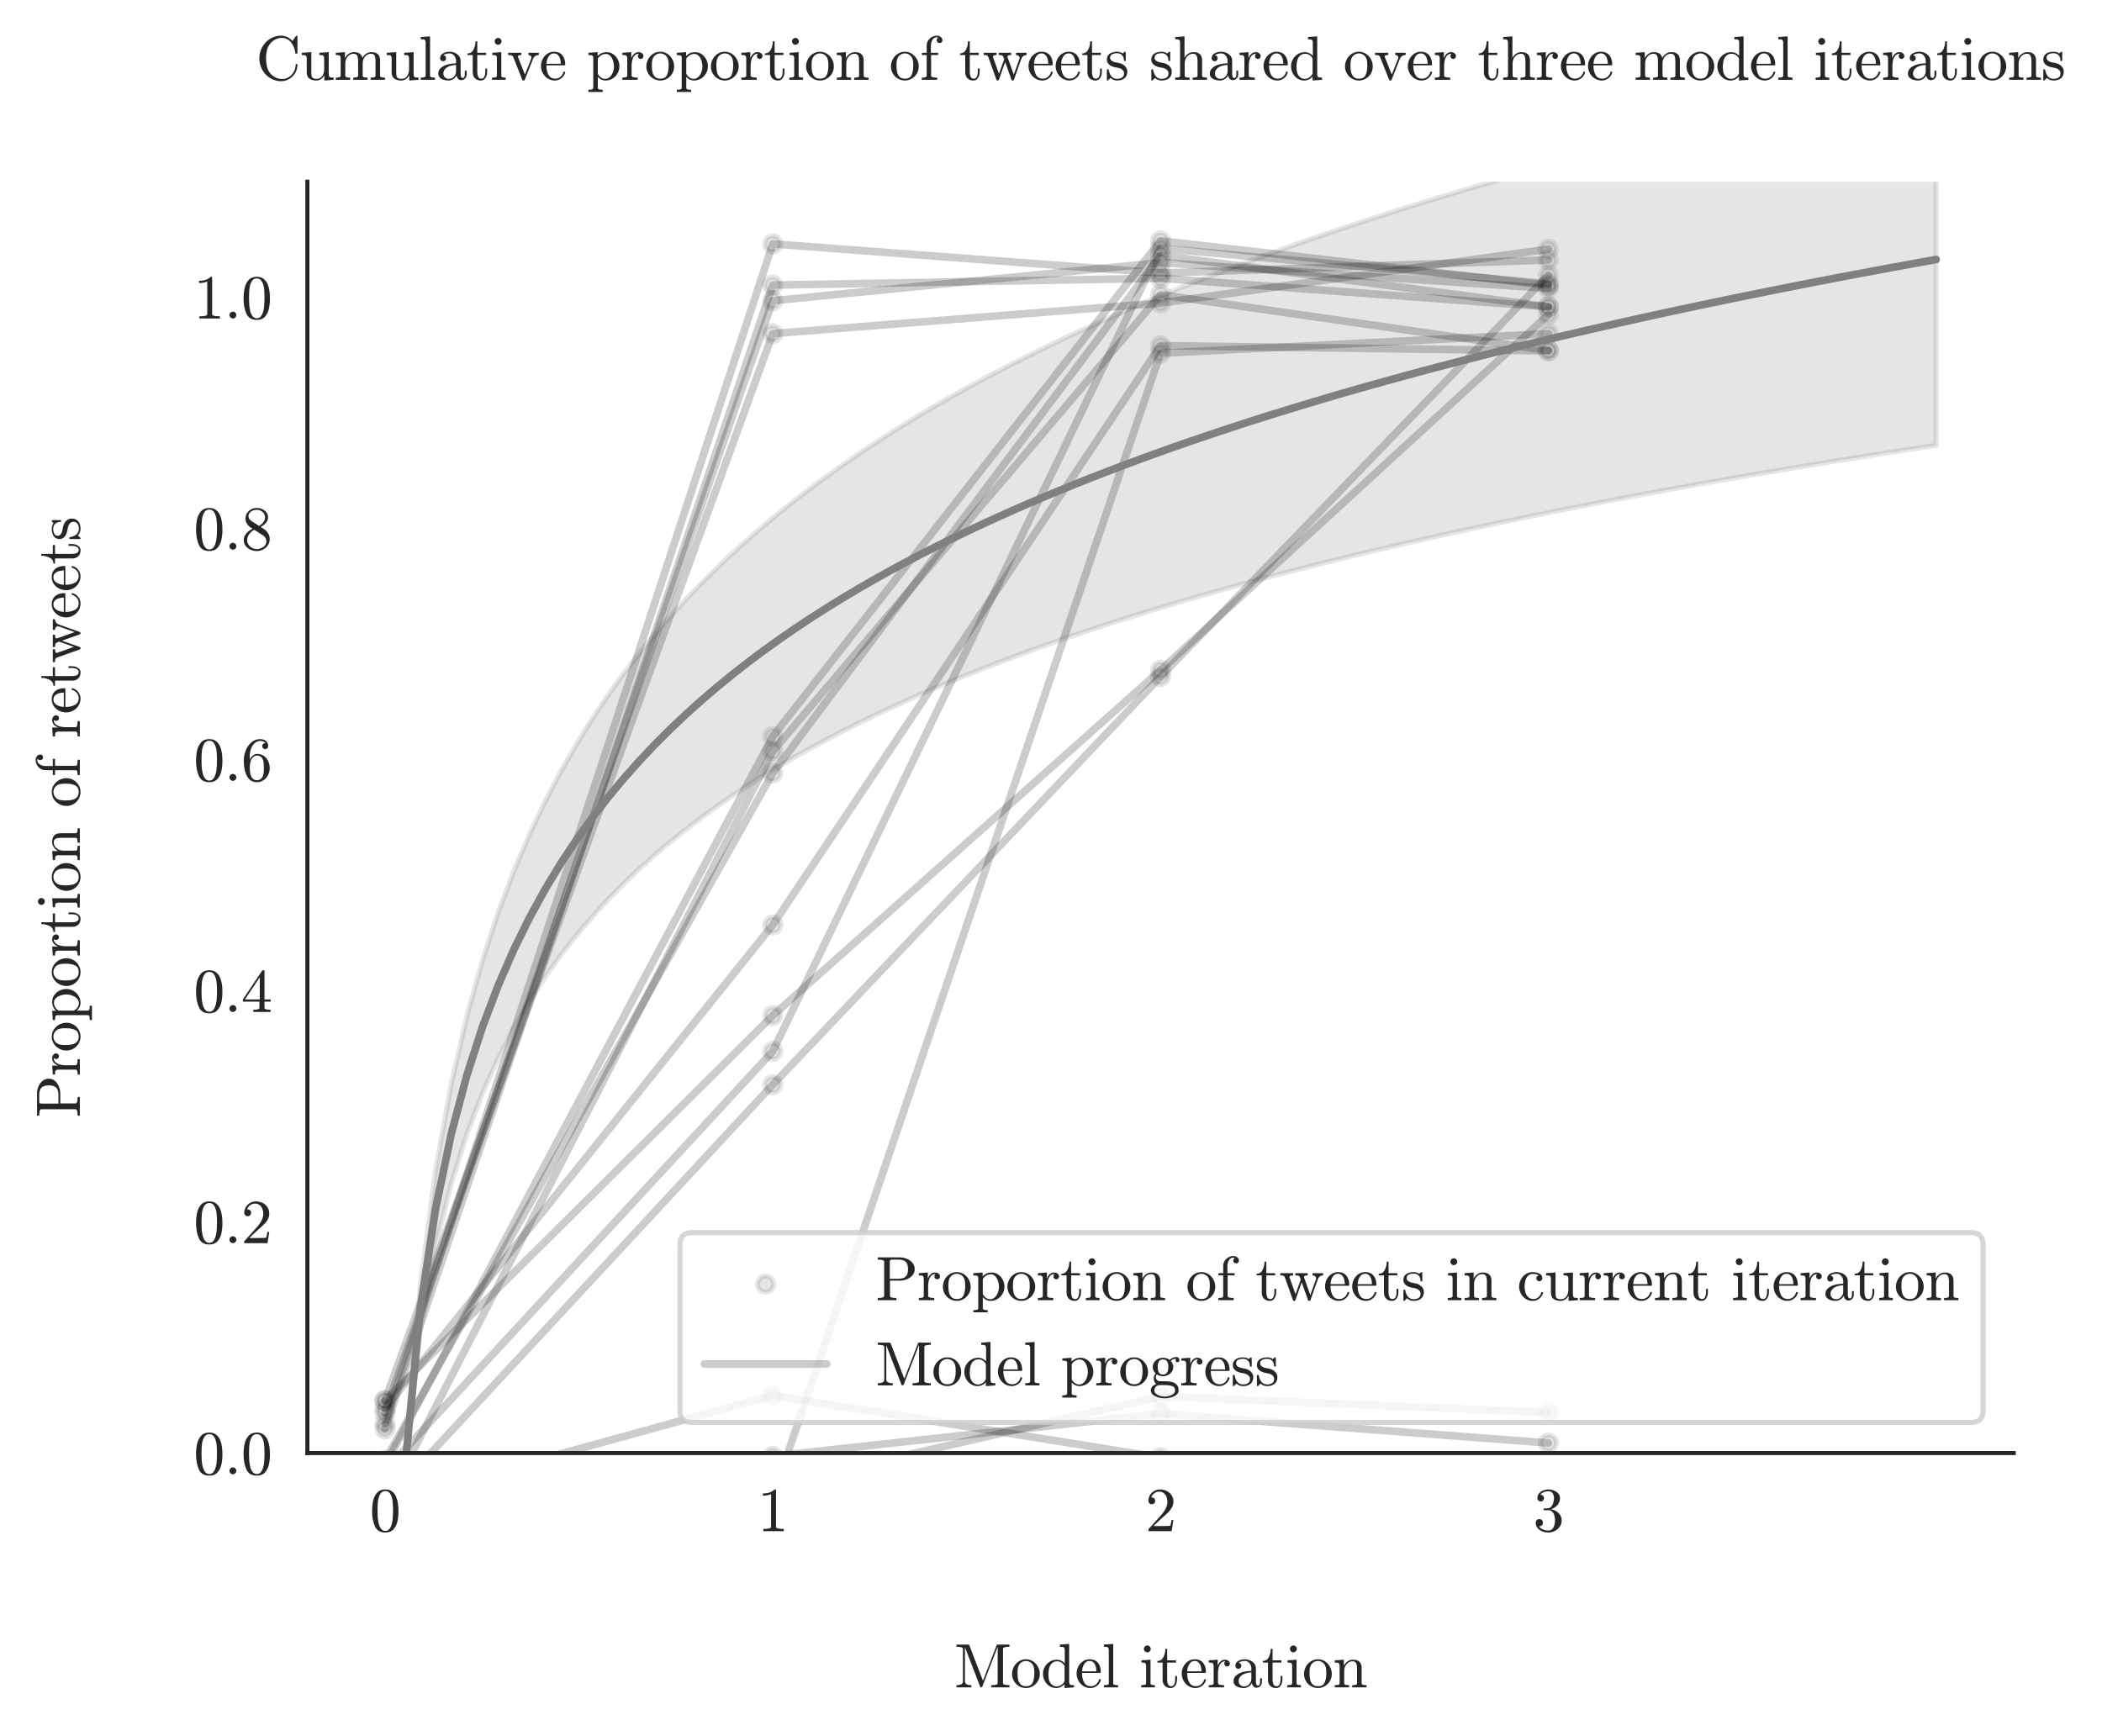 <?xml version="1.0" encoding="utf-8" standalone="no"?>
<!DOCTYPE svg PUBLIC "-//W3C//DTD SVG 1.1//EN"
  "http://www.w3.org/Graphics/SVG/1.1/DTD/svg11.dtd">
<svg xmlns:xlink="http://www.w3.org/1999/xlink" width="412.431pt" height="340.649pt" viewBox="0 0 412.431 340.649" xmlns="http://www.w3.org/2000/svg" version="1.1">
 <defs>
  <style type="text/css">*{stroke-linejoin: round; stroke-linecap: butt}</style>
 </defs>
 <g id="figure_1">
  <g id="patch_1">
   <path d="M 0 340.649 
L 412.431 340.649 
L 412.431 0 
L 0 0 
z
" style="fill: #ffffff"/>
  </g>
  <g id="axes_1">
   <g id="patch_2">
    <path d="M 60.311 285.142 
L 395.111 285.142 
L 395.111 35.662 
L 60.311 35.662 
z
" style="fill: #ffffff"/>
   </g>
   <g id="matplotlib.axis_1">
    <g id="xtick_1">
     <g id="text_1">
      <!-- 0 -->
      <g style="fill: #262626" transform="translate(72.529 300.469) scale(0.12 -0.12)">
       <defs>
        <path id="Cmr10-30" d="M 1600 -141 
Q 816 -141 533 504 
Q 250 1150 250 2041 
Q 250 2597 351 3087 
Q 453 3578 754 3920 
Q 1056 4263 1600 4263 
Q 2022 4263 2290 4056 
Q 2559 3850 2700 3523 
Q 2841 3197 2892 2823 
Q 2944 2450 2944 2041 
Q 2944 1491 2842 1011 
Q 2741 531 2444 195 
Q 2147 -141 1600 -141 
z
M 1600 25 
Q 1956 25 2131 390 
Q 2306 756 2347 1200 
Q 2388 1644 2388 2144 
Q 2388 2625 2347 3031 
Q 2306 3438 2132 3767 
Q 1959 4097 1600 4097 
Q 1238 4097 1063 3765 
Q 888 3434 847 3029 
Q 806 2625 806 2144 
Q 806 1788 823 1472 
Q 841 1156 916 820 
Q 991 484 1158 254 
Q 1325 25 1600 25 
z
" transform="scale(0.016)"/>
       </defs>
       <use xlink:href="#Cmr10-30"/>
      </g>
     </g>
    </g>
    <g id="xtick_2">
     <g id="text_2">
      <!-- 1 -->
      <g style="fill: #262626" transform="translate(148.62 300.469) scale(0.12 -0.12)">
       <defs>
        <path id="Cmr10-31" d="M 594 0 
L 594 225 
Q 1394 225 1394 428 
L 1394 3788 
Q 1063 3628 556 3628 
L 556 3853 
Q 1341 3853 1741 4263 
L 1831 4263 
Q 1853 4263 1873 4245 
Q 1894 4228 1894 4206 
L 1894 428 
Q 1894 225 2694 225 
L 2694 0 
L 594 0 
z
" transform="scale(0.016)"/>
       </defs>
       <use xlink:href="#Cmr10-31"/>
      </g>
     </g>
    </g>
    <g id="xtick_3">
     <g id="text_3">
      <!-- 2 -->
      <g style="fill: #262626" transform="translate(224.711 300.469) scale(0.12 -0.12)">
       <defs>
        <path id="Cmr10-32" d="M 319 0 
L 319 172 
Q 319 188 331 206 
L 1325 1306 
Q 1550 1550 1690 1715 
Q 1831 1881 1968 2097 
Q 2106 2313 2186 2536 
Q 2266 2759 2266 3009 
Q 2266 3272 2169 3511 
Q 2072 3750 1880 3894 
Q 1688 4038 1416 4038 
Q 1138 4038 916 3870 
Q 694 3703 603 3438 
Q 628 3444 672 3444 
Q 816 3444 917 3347 
Q 1019 3250 1019 3097 
Q 1019 2950 917 2848 
Q 816 2747 672 2747 
Q 522 2747 420 2851 
Q 319 2956 319 3097 
Q 319 3338 409 3548 
Q 500 3759 670 3923 
Q 841 4088 1055 4175 
Q 1269 4263 1509 4263 
Q 1875 4263 2190 4108 
Q 2506 3953 2690 3670 
Q 2875 3388 2875 3009 
Q 2875 2731 2753 2481 
Q 2631 2231 2440 2026 
Q 2250 1822 1953 1562 
Q 1656 1303 1563 1216 
L 838 519 
L 1453 519 
Q 1906 519 2211 526 
Q 2516 534 2534 550 
Q 2609 631 2688 1141 
L 2875 1141 
L 2694 0 
L 319 0 
z
" transform="scale(0.016)"/>
       </defs>
       <use xlink:href="#Cmr10-32"/>
      </g>
     </g>
    </g>
    <g id="xtick_4">
     <g id="text_4">
      <!-- 3 -->
      <g style="fill: #262626" transform="translate(300.802 300.469) scale(0.12 -0.12)">
       <defs>
        <path id="Cmr10-33" d="M 609 494 
Q 759 275 1012 169 
Q 1266 63 1556 63 
Q 1928 63 2084 380 
Q 2241 697 2241 1100 
Q 2241 1281 2208 1462 
Q 2175 1644 2097 1800 
Q 2019 1956 1883 2050 
Q 1747 2144 1550 2144 
L 1125 2144 
Q 1069 2144 1069 2203 
L 1069 2259 
Q 1069 2309 1125 2309 
L 1478 2338 
Q 1703 2338 1851 2506 
Q 2000 2675 2069 2917 
Q 2138 3159 2138 3378 
Q 2138 3684 1994 3881 
Q 1850 4078 1556 4078 
Q 1313 4078 1091 3986 
Q 869 3894 738 3706 
Q 750 3709 759 3711 
Q 769 3713 781 3713 
Q 925 3713 1022 3613 
Q 1119 3513 1119 3372 
Q 1119 3234 1022 3134 
Q 925 3034 781 3034 
Q 641 3034 541 3134 
Q 441 3234 441 3372 
Q 441 3647 606 3850 
Q 772 4053 1033 4158 
Q 1294 4263 1556 4263 
Q 1750 4263 1965 4205 
Q 2181 4147 2356 4039 
Q 2531 3931 2642 3762 
Q 2753 3594 2753 3378 
Q 2753 3109 2633 2881 
Q 2513 2653 2303 2487 
Q 2094 2322 1844 2241 
Q 2122 2188 2372 2031 
Q 2622 1875 2773 1631 
Q 2925 1388 2925 1106 
Q 2925 753 2731 467 
Q 2538 181 2222 20 
Q 1906 -141 1556 -141 
Q 1256 -141 954 -26 
Q 653 88 461 316 
Q 269 544 269 863 
Q 269 1022 375 1128 
Q 481 1234 641 1234 
Q 744 1234 830 1186 
Q 916 1138 964 1050 
Q 1013 963 1013 863 
Q 1013 706 903 600 
Q 794 494 641 494 
L 609 494 
z
" transform="scale(0.016)"/>
       </defs>
       <use xlink:href="#Cmr10-33"/>
      </g>
     </g>
    </g>
    <g id="text_5">
     <!-- Model iteration -->
     <g style="fill: #262626" transform="translate(187.24 331.123) scale(0.12 -0.12)">
      <defs>
       <path id="Cmr10-4d" d="M 225 0 
L 225 225 
Q 884 225 884 603 
L 884 3944 
Q 884 4147 225 4147 
L 225 4372 
L 1434 4372 
Q 1513 4372 1538 4300 
L 2931 678 
L 4325 4300 
Q 4350 4372 4428 4372 
L 5638 4372 
L 5638 4147 
Q 4978 4147 4978 3944 
L 4978 428 
Q 4978 225 5638 225 
L 5638 0 
L 3775 0 
L 3775 225 
Q 4434 225 4434 428 
L 4434 4153 
L 2859 72 
Q 2831 0 2753 0 
Q 2672 0 2644 72 
L 1088 4103 
L 1088 603 
Q 1088 225 1747 225 
L 1747 0 
L 225 0 
z
" transform="scale(0.016)"/>
       <path id="Cmr10-6f" d="M 1600 -72 
Q 1216 -72 887 123 
Q 559 319 368 647 
Q 178 975 178 1363 
Q 178 1656 283 1928 
Q 388 2200 583 2414 
Q 778 2628 1037 2748 
Q 1297 2869 1600 2869 
Q 1994 2869 2317 2661 
Q 2641 2453 2828 2104 
Q 3016 1756 3016 1363 
Q 3016 978 2825 648 
Q 2634 319 2307 123 
Q 1981 -72 1600 -72 
z
M 1600 116 
Q 2113 116 2284 487 
Q 2456 859 2456 1434 
Q 2456 1756 2422 1967 
Q 2388 2178 2272 2350 
Q 2200 2456 2089 2536 
Q 1978 2616 1854 2658 
Q 1731 2700 1600 2700 
Q 1400 2700 1220 2609 
Q 1041 2519 922 2350 
Q 803 2169 770 1951 
Q 738 1734 738 1434 
Q 738 1075 800 789 
Q 863 503 1052 309 
Q 1241 116 1600 116 
z
" transform="scale(0.016)"/>
       <path id="Cmr10-64" d="M 1563 -72 
Q 1184 -72 871 133 
Q 559 338 386 672 
Q 213 1006 213 1381 
Q 213 1769 402 2101 
Q 591 2434 916 2631 
Q 1241 2828 1631 2828 
Q 1866 2828 2075 2729 
Q 2284 2631 2438 2456 
L 2438 3788 
Q 2438 3959 2386 4036 
Q 2334 4113 2239 4130 
Q 2144 4147 1941 4147 
L 1941 4372 
L 2888 4441 
L 2888 581 
Q 2888 413 2939 336 
Q 2991 259 3086 242 
Q 3181 225 3384 225 
L 3384 0 
L 2419 -72 
L 2419 331 
Q 2253 141 2025 34 
Q 1797 -72 1563 -72 
z
M 909 556 
Q 1019 347 1201 222 
Q 1384 97 1600 97 
Q 1866 97 2087 250 
Q 2309 403 2419 647 
L 2419 2181 
Q 2344 2322 2230 2433 
Q 2116 2544 1973 2603 
Q 1831 2663 1672 2663 
Q 1338 2663 1134 2473 
Q 931 2284 850 1990 
Q 769 1697 769 1375 
Q 769 1119 795 928 
Q 822 738 909 556 
z
" transform="scale(0.016)"/>
       <path id="Cmr10-65" d="M 1594 -72 
Q 1203 -72 876 133 
Q 550 338 364 680 
Q 178 1022 178 1403 
Q 178 1778 348 2115 
Q 519 2453 823 2661 
Q 1128 2869 1503 2869 
Q 1797 2869 2014 2770 
Q 2231 2672 2372 2497 
Q 2513 2322 2584 2084 
Q 2656 1847 2656 1563 
Q 2656 1478 2591 1478 
L 738 1478 
L 738 1409 
Q 738 878 952 497 
Q 1166 116 1650 116 
Q 1847 116 2014 203 
Q 2181 291 2304 447 
Q 2428 603 2472 781 
Q 2478 803 2495 820 
Q 2513 838 2534 838 
L 2591 838 
Q 2656 838 2656 756 
Q 2566 394 2266 161 
Q 1966 -72 1594 -72 
z
M 744 1638 
L 2203 1638 
Q 2203 1878 2136 2125 
Q 2069 2372 1912 2536 
Q 1756 2700 1503 2700 
Q 1141 2700 942 2361 
Q 744 2022 744 1638 
z
" transform="scale(0.016)"/>
       <path id="Cmr10-6c" d="M 197 0 
L 197 225 
Q 416 225 556 259 
Q 697 294 697 428 
L 697 3788 
Q 697 3959 645 4036 
Q 594 4113 497 4130 
Q 400 4147 197 4147 
L 197 4372 
L 1147 4441 
L 1147 428 
Q 1147 294 1287 259 
Q 1428 225 1644 225 
L 1644 0 
L 197 0 
z
" transform="scale(0.016)"/>
       <path id="Cmr10-20" transform="scale(0.016)"/>
       <path id="Cmr10-69" d="M 197 0 
L 197 225 
Q 416 225 556 259 
Q 697 294 697 428 
L 697 2175 
Q 697 2422 601 2478 
Q 506 2534 225 2534 
L 225 2759 
L 1147 2828 
L 1147 428 
Q 1147 294 1269 259 
Q 1391 225 1594 225 
L 1594 0 
L 197 0 
z
M 469 3928 
Q 469 4069 575 4175 
Q 681 4281 819 4281 
Q 909 4281 993 4234 
Q 1078 4188 1125 4103 
Q 1172 4019 1172 3928 
Q 1172 3791 1065 3684 
Q 959 3578 819 3578 
Q 681 3578 575 3684 
Q 469 3791 469 3928 
z
" transform="scale(0.016)"/>
       <path id="Cmr10-74" d="M 653 769 
L 653 2534 
L 122 2534 
L 122 2700 
Q 541 2700 737 3090 
Q 934 3481 934 3938 
L 1119 3938 
L 1119 2759 
L 2022 2759 
L 2022 2534 
L 1119 2534 
L 1119 781 
Q 1119 516 1208 316 
Q 1297 116 1528 116 
Q 1747 116 1844 327 
Q 1941 538 1941 781 
L 1941 1159 
L 2125 1159 
L 2125 769 
Q 2125 569 2051 373 
Q 1978 178 1834 53 
Q 1691 -72 1484 -72 
Q 1100 -72 876 158 
Q 653 388 653 769 
z
" transform="scale(0.016)"/>
       <path id="Cmr10-72" d="M 166 0 
L 166 225 
Q 384 225 525 259 
Q 666 294 666 428 
L 666 2175 
Q 666 2347 614 2423 
Q 563 2500 466 2517 
Q 369 2534 166 2534 
L 166 2759 
L 1081 2828 
L 1081 2203 
Q 1184 2481 1375 2654 
Q 1566 2828 1838 2828 
Q 2028 2828 2178 2715 
Q 2328 2603 2328 2419 
Q 2328 2303 2245 2217 
Q 2163 2131 2041 2131 
Q 1922 2131 1837 2215 
Q 1753 2300 1753 2419 
Q 1753 2591 1875 2663 
L 1838 2663 
Q 1578 2663 1414 2475 
Q 1250 2288 1181 2009 
Q 1113 1731 1113 1478 
L 1113 428 
Q 1113 225 1734 225 
L 1734 0 
L 166 0 
z
" transform="scale(0.016)"/>
       <path id="Cmr10-61" d="M 256 628 
Q 256 1009 556 1248 
Q 856 1488 1276 1586 
Q 1697 1684 2075 1684 
L 2075 1947 
Q 2075 2131 1994 2304 
Q 1913 2478 1759 2589 
Q 1606 2700 1422 2700 
Q 997 2700 775 2509 
Q 897 2509 976 2417 
Q 1056 2325 1056 2203 
Q 1056 2075 965 1984 
Q 875 1894 750 1894 
Q 622 1894 531 1984 
Q 441 2075 441 2203 
Q 441 2541 747 2705 
Q 1053 2869 1422 2869 
Q 1681 2869 1943 2758 
Q 2206 2647 2373 2440 
Q 2541 2234 2541 1959 
L 2541 519 
Q 2541 394 2594 289 
Q 2647 184 2759 184 
Q 2866 184 2917 290 
Q 2969 397 2969 519 
L 2969 928 
L 3156 928 
L 3156 519 
Q 3156 375 3081 245 
Q 3006 116 2879 39 
Q 2753 -38 2606 -38 
Q 2419 -38 2283 107 
Q 2147 253 2131 453 
Q 2013 213 1781 70 
Q 1550 -72 1288 -72 
Q 1044 -72 808 0 
Q 572 72 414 226 
Q 256 381 256 628 
z
M 775 628 
Q 775 403 940 250 
Q 1106 97 1331 97 
Q 1538 97 1706 200 
Q 1875 303 1975 481 
Q 2075 659 2075 856 
L 2075 1522 
Q 1784 1522 1479 1426 
Q 1175 1331 975 1128 
Q 775 925 775 628 
z
" transform="scale(0.016)"/>
       <path id="Cmr10-6e" d="M 191 0 
L 191 225 
Q 409 225 550 259 
Q 691 294 691 428 
L 691 2175 
Q 691 2347 639 2423 
Q 588 2500 491 2517 
Q 394 2534 191 2534 
L 191 2759 
L 1119 2828 
L 1119 2203 
Q 1247 2478 1498 2653 
Q 1750 2828 2047 2828 
Q 2491 2828 2714 2615 
Q 2938 2403 2938 1966 
L 2938 428 
Q 2938 294 3078 259 
Q 3219 225 3438 225 
L 3438 0 
L 1972 0 
L 1972 225 
Q 2191 225 2331 259 
Q 2472 294 2472 428 
L 2472 1947 
Q 2472 2259 2381 2461 
Q 2291 2663 2009 2663 
Q 1638 2663 1398 2366 
Q 1159 2069 1159 1691 
L 1159 428 
Q 1159 294 1300 259 
Q 1441 225 1656 225 
L 1656 0 
L 191 0 
z
" transform="scale(0.016)"/>
      </defs>
      <use xlink:href="#Cmr10-4d"/>
      <use xlink:href="#Cmr10-6f" x="91.602"/>
      <use xlink:href="#Cmr10-64" x="141.602"/>
      <use xlink:href="#Cmr10-65" x="197.119"/>
      <use xlink:href="#Cmr10-6c" x="241.504"/>
      <use xlink:href="#Cmr10-20" x="269.189"/>
      <use xlink:href="#Cmr10-69" x="302.49"/>
      <use xlink:href="#Cmr10-74" x="330.176"/>
      <use xlink:href="#Cmr10-65" x="368.994"/>
      <use xlink:href="#Cmr10-72" x="413.379"/>
      <use xlink:href="#Cmr10-61" x="452.49"/>
      <use xlink:href="#Cmr10-74" x="502.49"/>
      <use xlink:href="#Cmr10-69" x="541.309"/>
      <use xlink:href="#Cmr10-6f" x="568.994"/>
      <use xlink:href="#Cmr10-6e" x="618.994"/>
     </g>
    </g>
   </g>
   <g id="matplotlib.axis_2">
    <g id="ytick_1">
     <g id="text_6">
      <!-- 0.0 -->
      <g style="fill: #262626" transform="translate(37.989 289.305) scale(0.12 -0.12)">
       <defs>
        <path id="Cmr10-2e" d="M 538 353 
Q 538 497 644 600 
Q 750 703 891 703 
Q 978 703 1062 656 
Q 1147 609 1194 525 
Q 1241 441 1241 353 
Q 1241 213 1137 106 
Q 1034 0 891 0 
Q 750 0 644 106 
Q 538 213 538 353 
z
" transform="scale(0.016)"/>
       </defs>
       <use xlink:href="#Cmr10-30"/>
       <use xlink:href="#Cmr10-2e" x="50"/>
       <use xlink:href="#Cmr10-30" x="77.686"/>
      </g>
     </g>
    </g>
    <g id="ytick_2">
     <g id="text_7">
      <!-- 0.2 -->
      <g style="fill: #262626" transform="translate(37.989 243.945) scale(0.12 -0.12)">
       <use xlink:href="#Cmr10-30"/>
       <use xlink:href="#Cmr10-2e" x="50"/>
       <use xlink:href="#Cmr10-32" x="77.686"/>
      </g>
     </g>
    </g>
    <g id="ytick_3">
     <g id="text_8">
      <!-- 0.4 -->
      <g style="fill: #262626" transform="translate(37.989 198.585) scale(0.12 -0.12)">
       <defs>
        <path id="Cmr10-34" d="M 178 1056 
L 178 1281 
L 2156 4231 
Q 2178 4263 2222 4263 
L 2316 4263 
Q 2388 4263 2388 4191 
L 2388 1281 
L 3016 1281 
L 3016 1056 
L 2388 1056 
L 2388 428 
Q 2388 297 2575 261 
Q 2763 225 3009 225 
L 3009 0 
L 1247 0 
L 1247 225 
Q 1494 225 1681 261 
Q 1869 297 1869 428 
L 1869 1056 
L 178 1056 
z
M 391 1281 
L 1906 1281 
L 1906 3547 
L 391 1281 
z
" transform="scale(0.016)"/>
       </defs>
       <use xlink:href="#Cmr10-30"/>
       <use xlink:href="#Cmr10-2e" x="50"/>
       <use xlink:href="#Cmr10-34" x="77.686"/>
      </g>
     </g>
    </g>
    <g id="ytick_4">
     <g id="text_9">
      <!-- 0.6 -->
      <g style="fill: #262626" transform="translate(37.989 153.225) scale(0.12 -0.12)">
       <defs>
        <path id="Cmr10-36" d="M 1600 -141 
Q 1203 -141 937 70 
Q 672 281 526 617 
Q 381 953 325 1322 
Q 269 1691 269 2069 
Q 269 2575 466 3084 
Q 663 3594 1045 3928 
Q 1428 4263 1953 4263 
Q 2172 4263 2361 4180 
Q 2550 4097 2658 3936 
Q 2766 3775 2766 3547 
Q 2766 3416 2677 3327 
Q 2588 3238 2456 3238 
Q 2331 3238 2240 3328 
Q 2150 3419 2150 3547 
Q 2150 3672 2240 3762 
Q 2331 3853 2456 3853 
L 2491 3853 
Q 2409 3969 2261 4023 
Q 2113 4078 1953 4078 
Q 1759 4078 1595 3993 
Q 1431 3909 1300 3765 
Q 1169 3622 1081 3448 
Q 994 3275 945 3053 
Q 897 2831 884 2637 
Q 872 2444 872 2150 
Q 984 2413 1190 2580 
Q 1397 2747 1656 2747 
Q 1941 2747 2175 2631 
Q 2409 2516 2578 2311 
Q 2747 2106 2836 1843 
Q 2925 1581 2925 1313 
Q 2925 938 2758 598 
Q 2591 259 2287 59 
Q 1984 -141 1600 -141 
z
M 1600 63 
Q 1847 63 1997 175 
Q 2147 288 2217 473 
Q 2288 659 2305 848 
Q 2322 1038 2322 1313 
Q 2322 1675 2287 1931 
Q 2253 2188 2100 2383 
Q 1947 2578 1631 2578 
Q 1372 2578 1205 2403 
Q 1038 2228 961 1961 
Q 884 1694 884 1447 
Q 884 1363 891 1319 
Q 891 1309 889 1303 
Q 888 1297 884 1288 
Q 884 1013 940 731 
Q 997 450 1156 256 
Q 1316 63 1600 63 
z
" transform="scale(0.016)"/>
       </defs>
       <use xlink:href="#Cmr10-30"/>
       <use xlink:href="#Cmr10-2e" x="50"/>
       <use xlink:href="#Cmr10-36" x="77.686"/>
      </g>
     </g>
    </g>
    <g id="ytick_5">
     <g id="text_10">
      <!-- 0.8 -->
      <g style="fill: #262626" transform="translate(37.989 107.865) scale(0.12 -0.12)">
       <defs>
        <path id="Cmr10-38" d="M 269 972 
Q 269 1356 522 1651 
Q 775 1947 1172 2144 
L 934 2297 
Q 716 2441 578 2680 
Q 441 2919 441 3181 
Q 441 3488 602 3734 
Q 763 3981 1030 4122 
Q 1297 4263 1600 4263 
Q 1884 4263 2148 4147 
Q 2413 4031 2583 3815 
Q 2753 3600 2753 3303 
Q 2753 3088 2651 2903 
Q 2550 2719 2373 2572 
Q 2197 2425 1997 2322 
L 2363 2088 
Q 2616 1922 2770 1653 
Q 2925 1384 2925 1088 
Q 2925 741 2739 456 
Q 2553 172 2247 15 
Q 1941 -141 1600 -141 
Q 1269 -141 961 -6 
Q 653 128 461 383 
Q 269 638 269 972 
z
M 616 972 
Q 616 719 755 509 
Q 894 300 1122 181 
Q 1350 63 1600 63 
Q 1972 63 2275 280 
Q 2578 497 2578 856 
Q 2578 978 2529 1098 
Q 2481 1219 2395 1317 
Q 2309 1416 2203 1478 
L 1344 2034 
Q 1144 1928 976 1765 
Q 809 1603 712 1400 
Q 616 1197 616 972 
z
M 1056 2925 
L 1831 2425 
Q 2100 2581 2272 2803 
Q 2444 3025 2444 3303 
Q 2444 3519 2323 3698 
Q 2203 3878 2009 3978 
Q 1816 4078 1594 4078 
Q 1400 4078 1203 4003 
Q 1006 3928 878 3779 
Q 750 3631 750 3431 
Q 750 3131 1056 2925 
z
" transform="scale(0.016)"/>
       </defs>
       <use xlink:href="#Cmr10-30"/>
       <use xlink:href="#Cmr10-2e" x="50"/>
       <use xlink:href="#Cmr10-38" x="77.686"/>
      </g>
     </g>
    </g>
    <g id="ytick_6">
     <g id="text_11">
      <!-- 1.0 -->
      <g style="fill: #262626" transform="translate(37.989 62.505) scale(0.12 -0.12)">
       <use xlink:href="#Cmr10-31"/>
       <use xlink:href="#Cmr10-2e" x="50"/>
       <use xlink:href="#Cmr10-30" x="77.686"/>
      </g>
     </g>
    </g>
    <g id="text_12">
     <!-- Proportion of retweets -->
     <g style="fill: #262626" transform="translate(15.662 219.346) rotate(-90) scale(0.12 -0.12)">
      <defs>
       <path id="Cmr10-50" d="M 213 0 
L 213 225 
Q 872 225 872 428 
L 872 3944 
Q 872 4147 213 4147 
L 213 4372 
L 2491 4372 
Q 2841 4372 3191 4228 
Q 3541 4084 3767 3809 
Q 3994 3534 3994 3169 
Q 3994 2813 3766 2544 
Q 3538 2275 3191 2136 
Q 2844 1997 2491 1997 
L 1466 1997 
L 1466 428 
Q 1466 225 2125 225 
L 2125 0 
L 213 0 
z
M 1447 2188 
L 2316 2188 
Q 2669 2188 2887 2289 
Q 3106 2391 3207 2605 
Q 3309 2819 3309 3169 
Q 3309 3691 3079 3919 
Q 2850 4147 2316 4147 
L 1772 4147 
Q 1656 4147 1592 4137 
Q 1528 4128 1487 4083 
Q 1447 4038 1447 3944 
L 1447 2188 
z
" transform="scale(0.016)"/>
       <path id="Cmr10-70" d="M 166 -1241 
L 166 -1019 
Q 384 -1019 525 -981 
Q 666 -944 666 -813 
L 666 2272 
Q 666 2447 541 2490 
Q 416 2534 166 2534 
L 166 2759 
L 1113 2828 
L 1113 2431 
Q 1288 2625 1520 2726 
Q 1753 2828 2016 2828 
Q 2394 2828 2697 2623 
Q 3000 2419 3170 2086 
Q 3341 1753 3341 1381 
Q 3341 994 3152 659 
Q 2963 325 2636 126 
Q 2309 -72 1919 -72 
Q 1453 -72 1131 306 
L 1131 -813 
Q 1131 -944 1273 -981 
Q 1416 -1019 1631 -1019 
L 1631 -1241 
L 166 -1241 
z
M 1131 622 
Q 1244 394 1444 245 
Q 1644 97 1881 97 
Q 2103 97 2273 215 
Q 2444 334 2559 534 
Q 2675 734 2729 954 
Q 2784 1175 2784 1381 
Q 2784 1638 2692 1936 
Q 2600 2234 2411 2439 
Q 2222 2644 1953 2644 
Q 1694 2644 1476 2511 
Q 1259 2378 1131 2150 
L 1131 622 
z
" transform="scale(0.016)"/>
       <path id="Cmr10-66" d="M 206 0 
L 206 225 
Q 422 225 562 259 
Q 703 294 703 428 
L 703 2534 
L 213 2534 
L 213 2759 
L 703 2759 
L 703 3525 
Q 703 3731 789 3911 
Q 875 4091 1020 4225 
Q 1166 4359 1355 4436 
Q 1544 4513 1747 4513 
Q 1963 4513 2136 4384 
Q 2309 4256 2309 4044 
Q 2309 3922 2226 3839 
Q 2144 3756 2022 3756 
Q 1900 3756 1814 3839 
Q 1728 3922 1728 4044 
Q 1728 4244 1900 4313 
Q 1797 4347 1716 4347 
Q 1528 4347 1395 4214 
Q 1263 4081 1197 3890 
Q 1131 3700 1131 3513 
L 1131 2759 
L 1869 2759 
L 1869 2534 
L 1153 2534 
L 1153 428 
Q 1153 297 1340 261 
Q 1528 225 1772 225 
L 1772 0 
L 206 0 
z
" transform="scale(0.016)"/>
       <path id="Cmr10-77" d="M 1416 0 
L 588 2328 
Q 531 2469 425 2501 
Q 319 2534 116 2534 
L 116 2759 
L 1434 2759 
L 1434 2534 
Q 1056 2534 1056 2375 
Q 1059 2366 1061 2356 
Q 1063 2347 1063 2328 
L 1678 603 
L 2209 2106 
L 2125 2328 
Q 2075 2469 1965 2501 
Q 1856 2534 1656 2534 
L 1656 2759 
L 2919 2759 
L 2919 2534 
Q 2541 2534 2541 2375 
Q 2541 2350 2547 2328 
L 3188 525 
L 3769 2156 
Q 3781 2206 3781 2247 
Q 3781 2381 3667 2457 
Q 3553 2534 3413 2534 
L 3413 2759 
L 4500 2759 
L 4500 2534 
Q 4306 2534 4167 2432 
Q 4028 2331 3963 2156 
L 3200 0 
Q 3178 -72 3103 -72 
L 3053 -72 
Q 2978 -72 2956 0 
L 2309 1825 
L 1663 0 
Q 1631 -72 1563 -72 
L 1516 -72 
Q 1438 -72 1416 0 
z
" transform="scale(0.016)"/>
       <path id="Cmr10-73" d="M 213 -19 
L 213 1025 
Q 213 1075 269 1075 
L 347 1075 
Q 384 1075 397 1025 
Q 575 97 1259 97 
Q 1563 97 1767 234 
Q 1972 372 1972 659 
Q 1972 866 1812 1011 
Q 1653 1156 1434 1209 
L 1006 1294 
Q 791 1341 614 1437 
Q 438 1534 325 1695 
Q 213 1856 213 2069 
Q 213 2350 361 2529 
Q 509 2709 746 2789 
Q 984 2869 1259 2869 
Q 1588 2869 1831 2694 
L 2016 2853 
Q 2016 2869 2047 2869 
L 2094 2869 
Q 2113 2869 2128 2851 
Q 2144 2834 2144 2816 
L 2144 1978 
Q 2144 1919 2094 1919 
L 2016 1919 
Q 1959 1919 1959 1978 
Q 1959 2313 1773 2516 
Q 1588 2719 1253 2719 
Q 966 2719 755 2612 
Q 544 2506 544 2247 
Q 544 2069 695 1955 
Q 847 1841 1050 1791 
L 1484 1709 
Q 1703 1659 1892 1540 
Q 2081 1422 2192 1240 
Q 2303 1059 2303 831 
Q 2303 600 2223 429 
Q 2144 259 2001 146 
Q 1859 34 1665 -19 
Q 1472 -72 1259 -72 
Q 859 -72 575 197 
L 341 -56 
Q 341 -72 306 -72 
L 269 -72 
Q 213 -72 213 -19 
z
" transform="scale(0.016)"/>
      </defs>
      <use xlink:href="#Cmr10-50"/>
      <use xlink:href="#Cmr10-72" x="68.018"/>
      <use xlink:href="#Cmr10-6f" x="107.129"/>
      <use xlink:href="#Cmr10-70" x="157.129"/>
      <use xlink:href="#Cmr10-6f" x="212.646"/>
      <use xlink:href="#Cmr10-72" x="262.646"/>
      <use xlink:href="#Cmr10-74" x="301.758"/>
      <use xlink:href="#Cmr10-69" x="340.576"/>
      <use xlink:href="#Cmr10-6f" x="368.262"/>
      <use xlink:href="#Cmr10-6e" x="418.262"/>
      <use xlink:href="#Cmr10-20" x="473.779"/>
      <use xlink:href="#Cmr10-6f" x="507.08"/>
      <use xlink:href="#Cmr10-66" x="557.08"/>
      <use xlink:href="#Cmr10-20" x="587.598"/>
      <use xlink:href="#Cmr10-72" x="620.898"/>
      <use xlink:href="#Cmr10-65" x="660.01"/>
      <use xlink:href="#Cmr10-74" x="704.395"/>
      <use xlink:href="#Cmr10-77" x="743.213"/>
      <use xlink:href="#Cmr10-65" x="815.43"/>
      <use xlink:href="#Cmr10-65" x="859.814"/>
      <use xlink:href="#Cmr10-74" x="904.199"/>
      <use xlink:href="#Cmr10-73" x="943.018"/>
     </g>
    </g>
   </g>
   <g id="PathCollection_1">
    <defs>
     <path id="m2a411425f1" d="M 0 1.581 
C 0.419 1.581 0.822 1.415 1.118 1.118 
C 1.415 0.822 1.581 0.419 1.581 0 
C 1.581 -0.419 1.415 -0.822 1.118 -1.118 
C 0.822 -1.415 0.419 -1.581 0 -1.581 
C -0.419 -1.581 -0.822 -1.415 -1.118 -1.118 
C -1.415 -0.822 -1.581 -0.419 -1.581 0 
C -1.581 0.419 -1.415 0.822 -1.118 1.118 
C -0.822 1.415 -0.419 1.581 0 1.581 
z
" style="stroke: #000000; stroke-opacity: 0.1"/>
    </defs>
    <g clip-path="url(#p736f8bded2)">
     <use xlink:href="#m2a411425f1" x="75.529" y="276.358" style="fill-opacity: 0.1; stroke: #000000; stroke-opacity: 0.1"/>
     <use xlink:href="#m2a411425f1" x="151.62" y="181.509" style="fill-opacity: 0.1; stroke: #000000; stroke-opacity: 0.1"/>
     <use xlink:href="#m2a411425f1" x="227.711" y="67.826" style="fill-opacity: 0.1; stroke: #000000; stroke-opacity: 0.1"/>
     <use xlink:href="#m2a411425f1" x="303.802" y="68.854" style="fill-opacity: 0.1; stroke: #000000; stroke-opacity: 0.1"/>
    </g>
   </g>
   <g id="PathCollection_2">
    <g clip-path="url(#p736f8bded2)">
     <use xlink:href="#m2a411425f1" x="75.529" y="294.8" style="fill-opacity: 0.1; stroke: #000000; stroke-opacity: 0.1"/>
     <use xlink:href="#m2a411425f1" x="151.62" y="273.835" style="fill-opacity: 0.1; stroke: #000000; stroke-opacity: 0.1"/>
     <use xlink:href="#m2a411425f1" x="227.711" y="286.035" style="fill-opacity: 0.1; stroke: #000000; stroke-opacity: 0.1"/>
     <use xlink:href="#m2a411425f1" x="303.802" y="292.83" style="fill-opacity: 0.1; stroke: #000000; stroke-opacity: 0.1"/>
    </g>
   </g>
   <g id="PathCollection_3">
    <g clip-path="url(#p736f8bded2)">
     <use xlink:href="#m2a411425f1" x="75.529" y="277.286" style="fill-opacity: 0.1; stroke: #000000; stroke-opacity: 0.1"/>
     <use xlink:href="#m2a411425f1" x="151.62" y="59.009" style="fill-opacity: 0.1; stroke: #000000; stroke-opacity: 0.1"/>
     <use xlink:href="#m2a411425f1" x="227.711" y="51.546" style="fill-opacity: 0.1; stroke: #000000; stroke-opacity: 0.1"/>
     <use xlink:href="#m2a411425f1" x="303.802" y="56.58" style="fill-opacity: 0.1; stroke: #000000; stroke-opacity: 0.1"/>
    </g>
   </g>
   <g id="PathCollection_4">
    <g clip-path="url(#p736f8bded2)">
     <use xlink:href="#m2a411425f1" x="75.529" y="287.078" style="fill-opacity: 0.1; stroke: #000000; stroke-opacity: 0.1"/>
     <use xlink:href="#m2a411425f1" x="151.62" y="293.889" style="fill-opacity: 0.1; stroke: #000000; stroke-opacity: 0.1"/>
     <use xlink:href="#m2a411425f1" x="227.711" y="69.317" style="fill-opacity: 0.1; stroke: #000000; stroke-opacity: 0.1"/>
     <use xlink:href="#m2a411425f1" x="303.802" y="65.49" style="fill-opacity: 0.1; stroke: #000000; stroke-opacity: 0.1"/>
    </g>
   </g>
   <g id="PathCollection_5">
    <g clip-path="url(#p736f8bded2)">
     <use xlink:href="#m2a411425f1" x="75.529" y="294.831" style="fill-opacity: 0.1; stroke: #000000; stroke-opacity: 0.1"/>
     <use xlink:href="#m2a411425f1" x="151.62" y="212.857" style="fill-opacity: 0.1; stroke: #000000; stroke-opacity: 0.1"/>
     <use xlink:href="#m2a411425f1" x="227.711" y="132.773" style="fill-opacity: 0.1; stroke: #000000; stroke-opacity: 0.1"/>
     <use xlink:href="#m2a411425f1" x="303.802" y="53.991" style="fill-opacity: 0.1; stroke: #000000; stroke-opacity: 0.1"/>
    </g>
   </g>
   <g id="PathCollection_6">
    <g clip-path="url(#p736f8bded2)">
     <use xlink:href="#m2a411425f1" x="75.529" y="274.877" style="fill-opacity: 0.1; stroke: #000000; stroke-opacity: 0.1"/>
     <use xlink:href="#m2a411425f1" x="151.62" y="65.466" style="fill-opacity: 0.1; stroke: #000000; stroke-opacity: 0.1"/>
     <use xlink:href="#m2a411425f1" x="227.711" y="59.462" style="fill-opacity: 0.1; stroke: #000000; stroke-opacity: 0.1"/>
     <use xlink:href="#m2a411425f1" x="303.802" y="48.889" style="fill-opacity: 0.1; stroke: #000000; stroke-opacity: 0.1"/>
    </g>
   </g>
   <g id="PathCollection_7">
    <g clip-path="url(#p736f8bded2)">
     <use xlink:href="#m2a411425f1" x="75.529" y="274.849" style="fill-opacity: 0.1; stroke: #000000; stroke-opacity: 0.1"/>
     <use xlink:href="#m2a411425f1" x="151.62" y="199.296" style="fill-opacity: 0.1; stroke: #000000; stroke-opacity: 0.1"/>
     <use xlink:href="#m2a411425f1" x="227.711" y="131.515" style="fill-opacity: 0.1; stroke: #000000; stroke-opacity: 0.1"/>
     <use xlink:href="#m2a411425f1" x="303.802" y="61.76" style="fill-opacity: 0.1; stroke: #000000; stroke-opacity: 0.1"/>
    </g>
   </g>
   <g id="PathCollection_8">
    <g clip-path="url(#p736f8bded2)">
     <use xlink:href="#m2a411425f1" x="75.529" y="280.404" style="fill-opacity: 0.1; stroke: #000000; stroke-opacity: 0.1"/>
     <use xlink:href="#m2a411425f1" x="151.62" y="55.944" style="fill-opacity: 0.1; stroke: #000000; stroke-opacity: 0.1"/>
     <use xlink:href="#m2a411425f1" x="227.711" y="54.604" style="fill-opacity: 0.1; stroke: #000000; stroke-opacity: 0.1"/>
     <use xlink:href="#m2a411425f1" x="303.802" y="60.218" style="fill-opacity: 0.1; stroke: #000000; stroke-opacity: 0.1"/>
    </g>
   </g>
   <g id="PathCollection_9">
    <g clip-path="url(#p736f8bded2)">
     <use xlink:href="#m2a411425f1" x="75.529" y="286.628" style="fill-opacity: 0.1; stroke: #000000; stroke-opacity: 0.1"/>
     <use xlink:href="#m2a411425f1" x="151.62" y="151.711" style="fill-opacity: 0.1; stroke: #000000; stroke-opacity: 0.1"/>
     <use xlink:href="#m2a411425f1" x="227.711" y="50.101" style="fill-opacity: 0.1; stroke: #000000; stroke-opacity: 0.1"/>
     <use xlink:href="#m2a411425f1" x="303.802" y="60.191" style="fill-opacity: 0.1; stroke: #000000; stroke-opacity: 0.1"/>
    </g>
   </g>
   <g id="PathCollection_10">
    <g clip-path="url(#p736f8bded2)">
     <use xlink:href="#m2a411425f1" x="75.529" y="288.64" style="fill-opacity: 0.1; stroke: #000000; stroke-opacity: 0.1"/>
     <use xlink:href="#m2a411425f1" x="151.62" y="206.311" style="fill-opacity: 0.1; stroke: #000000; stroke-opacity: 0.1"/>
     <use xlink:href="#m2a411425f1" x="227.711" y="48.717" style="fill-opacity: 0.1; stroke: #000000; stroke-opacity: 0.1"/>
     <use xlink:href="#m2a411425f1" x="303.802" y="55.677" style="fill-opacity: 0.1; stroke: #000000; stroke-opacity: 0.1"/>
    </g>
   </g>
   <g id="PathCollection_11">
    <g clip-path="url(#p736f8bded2)">
     <use xlink:href="#m2a411425f1" x="75.529" y="287.857" style="fill-opacity: 0.1; stroke: #000000; stroke-opacity: 0.1"/>
     <use xlink:href="#m2a411425f1" x="151.62" y="285.755" style="fill-opacity: 0.1; stroke: #000000; stroke-opacity: 0.1"/>
     <use xlink:href="#m2a411425f1" x="227.711" y="277.418" style="fill-opacity: 0.1; stroke: #000000; stroke-opacity: 0.1"/>
     <use xlink:href="#m2a411425f1" x="303.802" y="283.167" style="fill-opacity: 0.1; stroke: #000000; stroke-opacity: 0.1"/>
    </g>
   </g>
   <g id="PathCollection_12">
    <g clip-path="url(#p736f8bded2)">
     <use xlink:href="#m2a411425f1" x="75.529" y="289.897" style="fill-opacity: 0.1; stroke: #000000; stroke-opacity: 0.1"/>
     <use xlink:href="#m2a411425f1" x="151.62" y="291.598" style="fill-opacity: 0.1; stroke: #000000; stroke-opacity: 0.1"/>
     <use xlink:href="#m2a411425f1" x="227.711" y="274.033" style="fill-opacity: 0.1; stroke: #000000; stroke-opacity: 0.1"/>
     <use xlink:href="#m2a411425f1" x="303.802" y="277.183" style="fill-opacity: 0.1; stroke: #000000; stroke-opacity: 0.1"/>
    </g>
   </g>
   <g id="PathCollection_13">
    <g clip-path="url(#p736f8bded2)">
     <use xlink:href="#m2a411425f1" x="75.529" y="279.389" style="fill-opacity: 0.1; stroke: #000000; stroke-opacity: 0.1"/>
     <use xlink:href="#m2a411425f1" x="151.62" y="47.868" style="fill-opacity: 0.1; stroke: #000000; stroke-opacity: 0.1"/>
     <use xlink:href="#m2a411425f1" x="227.711" y="53.585" style="fill-opacity: 0.1; stroke: #000000; stroke-opacity: 0.1"/>
     <use xlink:href="#m2a411425f1" x="303.802" y="51.013" style="fill-opacity: 0.1; stroke: #000000; stroke-opacity: 0.1"/>
    </g>
   </g>
   <g id="PathCollection_14">
    <g clip-path="url(#p736f8bded2)">
     <use xlink:href="#m2a411425f1" x="75.529" y="295.463" style="fill-opacity: 0.1; stroke: #000000; stroke-opacity: 0.1"/>
     <use xlink:href="#m2a411425f1" x="151.62" y="147.417" style="fill-opacity: 0.1; stroke: #000000; stroke-opacity: 0.1"/>
     <use xlink:href="#m2a411425f1" x="227.711" y="57.833" style="fill-opacity: 0.1; stroke: #000000; stroke-opacity: 0.1"/>
     <use xlink:href="#m2a411425f1" x="303.802" y="68.756" style="fill-opacity: 0.1; stroke: #000000; stroke-opacity: 0.1"/>
    </g>
   </g>
   <g id="PathCollection_15">
    <g clip-path="url(#p736f8bded2)">
     <use xlink:href="#m2a411425f1" x="75.529" y="287.643" style="fill-opacity: 0.1; stroke: #000000; stroke-opacity: 0.1"/>
     <use xlink:href="#m2a411425f1" x="151.62" y="144.535" style="fill-opacity: 0.1; stroke: #000000; stroke-opacity: 0.1"/>
     <use xlink:href="#m2a411425f1" x="227.711" y="47.249" style="fill-opacity: 0.1; stroke: #000000; stroke-opacity: 0.1"/>
     <use xlink:href="#m2a411425f1" x="303.802" y="55.991" style="fill-opacity: 0.1; stroke: #000000; stroke-opacity: 0.1"/>
    </g>
   </g>
   <g id="PolyCollection_1">
    <path d="M 76.29 362.744 
L 76.29 391.357 
L 79.357 289.735 
L 82.424 261.453 
L 85.49 244.541 
L 88.557 232.205 
L 91.624 222.49 
L 94.691 214.474 
L 97.757 207.651 
L 100.824 201.711 
L 103.891 196.452 
L 106.957 191.733 
L 110.024 187.454 
L 113.091 183.539 
L 116.157 179.932 
L 119.224 176.588 
L 122.291 173.471 
L 125.357 170.551 
L 128.424 167.806 
L 131.491 165.216 
L 134.558 162.764 
L 137.624 160.436 
L 140.691 158.221 
L 143.758 156.107 
L 146.824 154.086 
L 149.891 152.151 
L 152.958 150.294 
L 156.024 148.508 
L 159.091 146.79 
L 162.158 145.134 
L 165.224 143.535 
L 168.291 141.99 
L 171.358 140.495 
L 174.425 139.047 
L 177.491 137.644 
L 180.558 136.282 
L 183.625 134.959 
L 186.691 133.673 
L 189.758 132.422 
L 192.825 131.205 
L 195.891 130.019 
L 198.958 128.862 
L 202.025 127.734 
L 205.091 126.633 
L 208.158 125.558 
L 211.225 124.508 
L 214.292 123.481 
L 217.358 122.476 
L 220.425 121.493 
L 223.492 120.53 
L 226.558 119.587 
L 229.625 118.664 
L 232.692 117.758 
L 235.758 116.87 
L 238.825 115.998 
L 241.892 115.143 
L 244.959 114.304 
L 248.025 113.479 
L 251.092 112.669 
L 254.159 111.874 
L 257.225 111.091 
L 260.292 110.322 
L 263.359 109.565 
L 266.425 108.821 
L 269.492 108.089 
L 272.559 107.368 
L 275.625 106.658 
L 278.692 105.959 
L 281.759 105.27 
L 284.826 104.592 
L 287.892 103.923 
L 290.959 103.264 
L 294.026 102.615 
L 297.092 101.974 
L 300.159 101.342 
L 303.226 100.719 
L 306.292 100.104 
L 309.359 99.498 
L 312.426 98.899 
L 315.492 98.308 
L 318.559 97.724 
L 321.626 97.148 
L 324.693 96.579 
L 327.759 96.016 
L 330.826 95.461 
L 333.893 94.912 
L 336.959 94.37 
L 340.026 93.834 
L 343.093 93.304 
L 346.159 92.78 
L 349.226 92.262 
L 352.293 91.75 
L 355.36 91.244 
L 358.426 90.743 
L 361.493 90.247 
L 364.56 89.757 
L 367.626 89.272 
L 370.693 88.792 
L 373.76 88.317 
L 376.826 87.847 
L 379.893 87.381 
L 379.893 14.465 
L 379.893 14.465 
L 376.826 15.102 
L 373.76 15.745 
L 370.693 16.396 
L 367.626 17.053 
L 364.56 17.716 
L 361.493 18.387 
L 358.426 19.066 
L 355.36 19.751 
L 352.293 20.445 
L 349.226 21.145 
L 346.159 21.854 
L 343.093 22.571 
L 340.026 23.296 
L 336.959 24.03 
L 333.893 24.772 
L 330.826 25.523 
L 327.759 26.283 
L 324.693 27.053 
L 321.626 27.832 
L 318.559 28.621 
L 315.492 29.42 
L 312.426 30.229 
L 309.359 31.048 
L 306.292 31.879 
L 303.226 32.72 
L 300.159 33.573 
L 297.092 34.438 
L 294.026 35.315 
L 290.959 36.204 
L 287.892 37.106 
L 284.826 38.021 
L 281.759 38.949 
L 278.692 39.892 
L 275.625 40.849 
L 272.559 41.82 
L 269.492 42.807 
L 266.425 43.81 
L 263.359 44.828 
L 260.292 45.864 
L 257.225 46.917 
L 254.159 47.987 
L 251.092 49.077 
L 248.025 50.185 
L 244.959 51.314 
L 241.892 52.463 
L 238.825 53.633 
L 235.758 54.826 
L 232.692 56.041 
L 229.625 57.281 
L 226.558 58.545 
L 223.492 59.836 
L 220.425 61.153 
L 217.358 62.499 
L 214.292 63.874 
L 211.225 65.28 
L 208.158 66.718 
L 205.091 68.189 
L 202.025 69.696 
L 198.958 71.24 
L 195.891 72.823 
L 192.825 74.446 
L 189.758 76.113 
L 186.691 77.825 
L 183.625 79.585 
L 180.558 81.395 
L 177.491 83.259 
L 174.425 85.18 
L 171.358 87.162 
L 168.291 89.208 
L 165.224 91.322 
L 162.158 93.511 
L 159.091 95.778 
L 156.024 98.13 
L 152.958 100.573 
L 149.891 103.116 
L 146.824 105.765 
L 143.758 108.53 
L 140.691 111.423 
L 137.624 114.456 
L 134.558 117.642 
L 131.491 120.998 
L 128.424 124.543 
L 125.357 128.3 
L 122.291 132.296 
L 119.224 136.563 
L 116.157 141.14 
L 113.091 146.077 
L 110.024 151.435 
L 106.957 157.292 
L 103.891 163.751 
L 100.824 170.949 
L 97.757 179.079 
L 94.691 188.418 
L 91.624 199.389 
L 88.557 212.687 
L 85.49 229.571 
L 82.424 252.719 
L 79.357 288.498 
L 76.29 362.744 
z
" clip-path="url(#p736f8bded2)" style="fill: #808080; fill-opacity: 0.2; stroke: #808080; stroke-opacity: 0.2"/>
   </g>
   <g id="line2d_1">
    <path d="M 75.529 276.358 
L 151.62 181.509 
L 227.711 67.826 
L 303.802 68.854 
" clip-path="url(#p736f8bded2)" style="fill: none; stroke: #000000; stroke-opacity: 0.2; stroke-width: 1.5; stroke-linecap: round"/>
   </g>
   <g id="line2d_2">
    <path d="M 75.529 294.8 
L 151.62 273.835 
L 227.711 286.035 
L 303.802 292.83 
" clip-path="url(#p736f8bded2)" style="fill: none; stroke: #000000; stroke-opacity: 0.2; stroke-width: 1.5; stroke-linecap: round"/>
   </g>
   <g id="line2d_3">
    <path d="M 75.529 277.286 
L 151.62 59.009 
L 227.711 51.546 
L 303.802 56.58 
" clip-path="url(#p736f8bded2)" style="fill: none; stroke: #000000; stroke-opacity: 0.2; stroke-width: 1.5; stroke-linecap: round"/>
   </g>
   <g id="line2d_4">
    <path d="M 75.529 287.078 
L 151.62 293.889 
L 227.711 69.317 
L 303.802 65.49 
" clip-path="url(#p736f8bded2)" style="fill: none; stroke: #000000; stroke-opacity: 0.2; stroke-width: 1.5; stroke-linecap: round"/>
   </g>
   <g id="line2d_5">
    <path d="M 75.529 294.831 
L 151.62 212.857 
L 227.711 132.773 
L 303.802 53.991 
" clip-path="url(#p736f8bded2)" style="fill: none; stroke: #000000; stroke-opacity: 0.2; stroke-width: 1.5; stroke-linecap: round"/>
   </g>
   <g id="line2d_6">
    <path d="M 75.529 274.877 
L 151.62 65.466 
L 227.711 59.462 
L 303.802 48.889 
" clip-path="url(#p736f8bded2)" style="fill: none; stroke: #000000; stroke-opacity: 0.2; stroke-width: 1.5; stroke-linecap: round"/>
   </g>
   <g id="line2d_7">
    <path d="M 75.529 274.849 
L 151.62 199.296 
L 227.711 131.515 
L 303.802 61.76 
" clip-path="url(#p736f8bded2)" style="fill: none; stroke: #000000; stroke-opacity: 0.2; stroke-width: 1.5; stroke-linecap: round"/>
   </g>
   <g id="line2d_8">
    <path d="M 75.529 280.404 
L 151.62 55.944 
L 227.711 54.604 
L 303.802 60.218 
" clip-path="url(#p736f8bded2)" style="fill: none; stroke: #000000; stroke-opacity: 0.2; stroke-width: 1.5; stroke-linecap: round"/>
   </g>
   <g id="line2d_9">
    <path d="M 75.529 286.628 
L 151.62 151.711 
L 227.711 50.101 
L 303.802 60.191 
" clip-path="url(#p736f8bded2)" style="fill: none; stroke: #000000; stroke-opacity: 0.2; stroke-width: 1.5; stroke-linecap: round"/>
   </g>
   <g id="line2d_10">
    <path d="M 75.529 288.64 
L 151.62 206.311 
L 227.711 48.717 
L 303.802 55.677 
" clip-path="url(#p736f8bded2)" style="fill: none; stroke: #000000; stroke-opacity: 0.2; stroke-width: 1.5; stroke-linecap: round"/>
   </g>
   <g id="line2d_11">
    <path d="M 75.529 287.857 
L 151.62 285.755 
L 227.711 277.418 
L 303.802 283.167 
" clip-path="url(#p736f8bded2)" style="fill: none; stroke: #000000; stroke-opacity: 0.2; stroke-width: 1.5; stroke-linecap: round"/>
   </g>
   <g id="line2d_12">
    <path d="M 75.529 289.897 
L 151.62 291.598 
L 227.711 274.033 
L 303.802 277.183 
" clip-path="url(#p736f8bded2)" style="fill: none; stroke: #000000; stroke-opacity: 0.2; stroke-width: 1.5; stroke-linecap: round"/>
   </g>
   <g id="line2d_13">
    <path d="M 75.529 279.389 
L 151.62 47.868 
L 227.711 53.585 
L 303.802 51.013 
" clip-path="url(#p736f8bded2)" style="fill: none; stroke: #000000; stroke-opacity: 0.2; stroke-width: 1.5; stroke-linecap: round"/>
   </g>
   <g id="line2d_14">
    <path d="M 75.529 295.463 
L 151.62 147.417 
L 227.711 57.833 
L 303.802 68.756 
" clip-path="url(#p736f8bded2)" style="fill: none; stroke: #000000; stroke-opacity: 0.2; stroke-width: 1.5; stroke-linecap: round"/>
   </g>
   <g id="line2d_15">
    <path d="M 75.529 287.643 
L 151.62 144.535 
L 227.711 47.249 
L 303.802 55.991 
" clip-path="url(#p736f8bded2)" style="fill: none; stroke: #000000; stroke-opacity: 0.2; stroke-width: 1.5; stroke-linecap: round"/>
   </g>
   <g id="line2d_16">
    <path d="M 77.525 341.649 
L 79.357 289.117 
L 82.424 257.086 
L 85.49 237.056 
L 88.557 222.446 
L 91.624 210.94 
L 94.691 201.446 
L 97.757 193.365 
L 100.824 186.33 
L 103.891 180.101 
L 106.957 174.513 
L 110.024 169.445 
L 113.091 164.808 
L 116.157 160.536 
L 119.224 156.576 
L 122.291 152.883 
L 125.357 149.426 
L 128.424 146.175 
L 131.491 143.107 
L 134.558 140.203 
L 137.624 137.446 
L 140.691 134.822 
L 143.758 132.319 
L 146.824 129.926 
L 149.891 127.633 
L 152.958 125.434 
L 156.024 123.319 
L 159.091 121.284 
L 162.158 119.322 
L 165.224 117.429 
L 168.291 115.599 
L 171.358 113.828 
L 174.425 112.114 
L 177.491 110.451 
L 180.558 108.838 
L 183.625 107.272 
L 186.691 105.749 
L 189.758 104.268 
L 192.825 102.826 
L 195.891 101.421 
L 198.958 100.051 
L 202.025 98.715 
L 205.091 97.411 
L 208.158 96.138 
L 211.225 94.894 
L 214.292 93.677 
L 217.358 92.487 
L 220.425 91.323 
L 223.492 90.183 
L 226.558 89.066 
L 229.625 87.972 
L 232.692 86.9 
L 235.758 85.848 
L 238.825 84.816 
L 241.892 83.803 
L 244.959 82.809 
L 248.025 81.832 
L 251.092 80.873 
L 254.159 79.931 
L 257.225 79.004 
L 260.292 78.093 
L 263.359 77.197 
L 266.425 76.315 
L 269.492 75.448 
L 272.559 74.594 
L 275.625 73.753 
L 278.692 72.925 
L 281.759 72.11 
L 284.826 71.306 
L 287.892 70.515 
L 290.959 69.734 
L 294.026 68.965 
L 297.092 68.206 
L 300.159 67.458 
L 303.226 66.72 
L 306.292 65.992 
L 309.359 65.273 
L 312.426 64.564 
L 315.492 63.864 
L 318.559 63.172 
L 321.626 62.49 
L 324.693 61.816 
L 327.759 61.15 
L 330.826 60.492 
L 333.893 59.842 
L 336.959 59.2 
L 340.026 58.565 
L 343.093 57.938 
L 346.159 57.317 
L 349.226 56.704 
L 352.293 56.097 
L 355.36 55.498 
L 358.426 54.904 
L 361.493 54.317 
L 364.56 53.737 
L 367.626 53.162 
L 370.693 52.594 
L 373.76 52.031 
L 376.826 51.474 
L 379.893 50.923 
" clip-path="url(#p736f8bded2)" style="fill: none; stroke: #808080; stroke-width: 1.5; stroke-linecap: round"/>
   </g>
   <g id="patch_3">
    <path d="M 60.311 285.142 
L 60.311 35.662 
" style="fill: none; stroke: #262626; stroke-width: 0.8; stroke-linejoin: miter; stroke-linecap: square"/>
   </g>
   <g id="patch_4">
    <path d="M 60.311 285.142 
L 395.111 285.142 
" style="fill: none; stroke: #262626; stroke-width: 0.8; stroke-linejoin: miter; stroke-linecap: square"/>
   </g>
   <g id="text_13">
    <!-- Cumulative proportion of tweets shared over three model iterations -->
    <g style="fill: #262626" transform="translate(50.192 15.662) scale(0.12 -0.12)">
     <defs>
      <path id="Cmr10-43" d="M 1459 684 
Q 1678 406 2006 245 
Q 2334 84 2688 84 
Q 2984 84 3237 201 
Q 3491 319 3680 528 
Q 3869 738 3970 1003 
Q 4072 1269 4072 1563 
Q 4072 1613 4128 1613 
L 4206 1613 
Q 4256 1613 4256 1550 
Q 4256 1216 4128 905 
Q 4000 594 3765 358 
Q 3531 122 3226 -9 
Q 2922 -141 2591 -141 
Q 2131 -141 1720 45 
Q 1309 231 1004 554 
Q 700 878 529 1303 
Q 359 1728 359 2188 
Q 359 2647 529 3072 
Q 700 3497 1004 3822 
Q 1309 4147 1720 4330 
Q 2131 4513 2591 4513 
Q 2919 4513 3219 4370 
Q 3519 4228 3744 3969 
L 4116 4494 
Q 4153 4513 4159 4513 
L 4206 4513 
Q 4225 4513 4240 4497 
Q 4256 4481 4256 4459 
L 4256 2731 
Q 4256 2675 4206 2675 
L 4091 2675 
Q 4031 2675 4031 2731 
Q 4031 2916 3957 3144 
Q 3884 3372 3770 3576 
Q 3656 3781 3506 3938 
Q 3147 4288 2681 4288 
Q 2328 4288 2004 4128 
Q 1681 3969 1459 3688 
Q 1225 3388 1134 3005 
Q 1044 2622 1044 2188 
Q 1044 1753 1134 1368 
Q 1225 984 1459 684 
z
" transform="scale(0.016)"/>
      <path id="Cmr10-75" d="M 691 763 
L 691 2175 
Q 691 2347 639 2423 
Q 588 2500 491 2517 
Q 394 2534 191 2534 
L 191 2759 
L 1159 2828 
L 1159 763 
Q 1159 513 1195 373 
Q 1231 234 1348 165 
Q 1466 97 1722 97 
Q 2066 97 2269 384 
Q 2472 672 2472 1038 
L 2472 2175 
Q 2472 2347 2419 2423 
Q 2366 2500 2270 2517 
Q 2175 2534 1972 2534 
L 1972 2759 
L 2938 2828 
L 2938 581 
Q 2938 413 2989 336 
Q 3041 259 3137 242 
Q 3234 225 3438 225 
L 3438 0 
L 2491 -72 
L 2491 469 
Q 2372 228 2159 78 
Q 1947 -72 1691 -72 
Q 1231 -72 961 123 
Q 691 319 691 763 
z
" transform="scale(0.016)"/>
      <path id="Cmr10-6d" d="M 191 0 
L 191 225 
Q 409 225 550 259 
Q 691 294 691 428 
L 691 2175 
Q 691 2347 639 2423 
Q 588 2500 491 2517 
Q 394 2534 191 2534 
L 191 2759 
L 1119 2828 
L 1119 2203 
Q 1247 2478 1498 2653 
Q 1750 2828 2047 2828 
Q 2784 2828 2913 2228 
Q 3041 2497 3287 2662 
Q 3534 2828 3828 2828 
Q 4119 2828 4317 2734 
Q 4516 2641 4616 2448 
Q 4716 2256 4716 1966 
L 4716 428 
Q 4716 294 4858 259 
Q 5000 225 5216 225 
L 5216 0 
L 3750 0 
L 3750 225 
Q 3969 225 4109 259 
Q 4250 294 4250 428 
L 4250 1947 
Q 4250 2269 4159 2466 
Q 4069 2663 3788 2663 
Q 3419 2663 3178 2366 
Q 2938 2069 2938 1691 
L 2938 428 
Q 2938 294 3078 259 
Q 3219 225 3438 225 
L 3438 0 
L 1972 0 
L 1972 225 
Q 2191 225 2331 259 
Q 2472 294 2472 428 
L 2472 1947 
Q 2472 2259 2381 2461 
Q 2291 2663 2009 2663 
Q 1638 2663 1398 2366 
Q 1159 2069 1159 1691 
L 1159 428 
Q 1159 294 1300 259 
Q 1441 225 1656 225 
L 1656 0 
L 191 0 
z
" transform="scale(0.016)"/>
      <path id="Cmr10-76" d="M 1563 0 
L 628 2350 
Q 569 2469 445 2501 
Q 322 2534 122 2534 
L 122 2759 
L 1466 2759 
L 1466 2534 
Q 1106 2534 1106 2381 
Q 1106 2356 1113 2344 
L 1831 538 
L 2478 2169 
Q 2497 2219 2497 2272 
Q 2497 2394 2405 2464 
Q 2313 2534 2188 2534 
L 2188 2759 
L 3250 2759 
L 3250 2534 
Q 3053 2534 2904 2443 
Q 2756 2353 2675 2175 
L 1813 0 
Q 1788 -72 1709 -72 
L 1663 -72 
Q 1584 -72 1563 0 
z
" transform="scale(0.016)"/>
      <path id="Cmr10-68" d="M 191 0 
L 191 225 
Q 409 225 550 259 
Q 691 294 691 428 
L 691 3788 
Q 691 3959 639 4036 
Q 588 4113 491 4130 
Q 394 4147 191 4147 
L 191 4372 
L 1141 4441 
L 1141 2241 
Q 1275 2506 1515 2667 
Q 1756 2828 2047 2828 
Q 2491 2828 2714 2615 
Q 2938 2403 2938 1966 
L 2938 428 
Q 2938 294 3078 259 
Q 3219 225 3438 225 
L 3438 0 
L 1972 0 
L 1972 225 
Q 2191 225 2331 259 
Q 2472 294 2472 428 
L 2472 1947 
Q 2472 2259 2381 2461 
Q 2291 2663 2009 2663 
Q 1638 2663 1398 2366 
Q 1159 2069 1159 1691 
L 1159 428 
Q 1159 294 1300 259 
Q 1441 225 1656 225 
L 1656 0 
L 191 0 
z
" transform="scale(0.016)"/>
     </defs>
     <use xlink:href="#Cmr10-43"/>
     <use xlink:href="#Cmr10-75" x="72.217"/>
     <use xlink:href="#Cmr10-6d" x="127.734"/>
     <use xlink:href="#Cmr10-75" x="211.035"/>
     <use xlink:href="#Cmr10-6c" x="266.553"/>
     <use xlink:href="#Cmr10-61" x="294.238"/>
     <use xlink:href="#Cmr10-74" x="344.238"/>
     <use xlink:href="#Cmr10-69" x="383.057"/>
     <use xlink:href="#Cmr10-76" x="410.742"/>
     <use xlink:href="#Cmr10-65" x="463.428"/>
     <use xlink:href="#Cmr10-20" x="507.812"/>
     <use xlink:href="#Cmr10-70" x="541.113"/>
     <use xlink:href="#Cmr10-72" x="596.631"/>
     <use xlink:href="#Cmr10-6f" x="635.742"/>
     <use xlink:href="#Cmr10-70" x="685.742"/>
     <use xlink:href="#Cmr10-6f" x="741.26"/>
     <use xlink:href="#Cmr10-72" x="791.26"/>
     <use xlink:href="#Cmr10-74" x="830.371"/>
     <use xlink:href="#Cmr10-69" x="869.189"/>
     <use xlink:href="#Cmr10-6f" x="896.875"/>
     <use xlink:href="#Cmr10-6e" x="946.875"/>
     <use xlink:href="#Cmr10-20" x="1002.393"/>
     <use xlink:href="#Cmr10-6f" x="1035.693"/>
     <use xlink:href="#Cmr10-66" x="1085.693"/>
     <use xlink:href="#Cmr10-20" x="1116.211"/>
     <use xlink:href="#Cmr10-74" x="1149.512"/>
     <use xlink:href="#Cmr10-77" x="1188.33"/>
     <use xlink:href="#Cmr10-65" x="1260.547"/>
     <use xlink:href="#Cmr10-65" x="1304.932"/>
     <use xlink:href="#Cmr10-74" x="1349.316"/>
     <use xlink:href="#Cmr10-73" x="1388.135"/>
     <use xlink:href="#Cmr10-20" x="1427.539"/>
     <use xlink:href="#Cmr10-73" x="1460.84"/>
     <use xlink:href="#Cmr10-68" x="1500.244"/>
     <use xlink:href="#Cmr10-61" x="1555.762"/>
     <use xlink:href="#Cmr10-72" x="1605.762"/>
     <use xlink:href="#Cmr10-65" x="1644.873"/>
     <use xlink:href="#Cmr10-64" x="1689.258"/>
     <use xlink:href="#Cmr10-20" x="1744.775"/>
     <use xlink:href="#Cmr10-6f" x="1778.076"/>
     <use xlink:href="#Cmr10-76" x="1828.076"/>
     <use xlink:href="#Cmr10-65" x="1880.762"/>
     <use xlink:href="#Cmr10-72" x="1925.146"/>
     <use xlink:href="#Cmr10-20" x="1964.258"/>
     <use xlink:href="#Cmr10-74" x="1997.559"/>
     <use xlink:href="#Cmr10-68" x="2036.377"/>
     <use xlink:href="#Cmr10-72" x="2091.895"/>
     <use xlink:href="#Cmr10-65" x="2131.006"/>
     <use xlink:href="#Cmr10-65" x="2175.391"/>
     <use xlink:href="#Cmr10-20" x="2219.775"/>
     <use xlink:href="#Cmr10-6d" x="2253.076"/>
     <use xlink:href="#Cmr10-6f" x="2336.377"/>
     <use xlink:href="#Cmr10-64" x="2386.377"/>
     <use xlink:href="#Cmr10-65" x="2441.895"/>
     <use xlink:href="#Cmr10-6c" x="2486.279"/>
     <use xlink:href="#Cmr10-20" x="2513.965"/>
     <use xlink:href="#Cmr10-69" x="2547.266"/>
     <use xlink:href="#Cmr10-74" x="2574.951"/>
     <use xlink:href="#Cmr10-65" x="2613.77"/>
     <use xlink:href="#Cmr10-72" x="2658.154"/>
     <use xlink:href="#Cmr10-61" x="2697.266"/>
     <use xlink:href="#Cmr10-74" x="2747.266"/>
     <use xlink:href="#Cmr10-69" x="2786.084"/>
     <use xlink:href="#Cmr10-6f" x="2813.77"/>
     <use xlink:href="#Cmr10-6e" x="2863.77"/>
     <use xlink:href="#Cmr10-73" x="2919.287"/>
    </g>
   </g>
   <g id="legend_1">
    <g id="patch_5">
     <path d="M 135.808 279.142 
L 386.711 279.142 
Q 389.111 279.142 389.111 276.742 
L 389.111 244.28 
Q 389.111 241.88 386.711 241.88 
L 135.808 241.88 
Q 133.408 241.88 133.408 244.28 
L 133.408 276.742 
Q 133.408 279.142 135.808 279.142 
z
" style="fill: #ffffff; opacity: 0.8; stroke: #cccccc; stroke-linejoin: miter"/>
    </g>
    <g id="PathCollection_16">
     <g>
      <use xlink:href="#m2a411425f1" x="150.208" y="251.992" style="fill-opacity: 0.1; stroke: #000000; stroke-opacity: 0.1"/>
     </g>
    </g>
    <g id="text_14">
     <!-- Proportion of tweets in current iteration -->
     <g style="fill: #262626" transform="translate(171.808 255.142) scale(0.12 -0.12)">
      <defs>
       <path id="Cmr10-63" d="M 1594 -72 
Q 1206 -72 890 129 
Q 575 331 394 667 
Q 213 1003 213 1381 
Q 213 1759 392 2106 
Q 572 2453 889 2661 
Q 1206 2869 1594 2869 
Q 1969 2869 2276 2722 
Q 2584 2575 2584 2241 
Q 2584 2116 2495 2023 
Q 2406 1931 2278 1931 
Q 2150 1931 2061 2023 
Q 1972 2116 1972 2241 
Q 1972 2353 2044 2436 
Q 2116 2519 2222 2541 
Q 2000 2681 1600 2681 
Q 1294 2681 1106 2478 
Q 919 2275 844 1975 
Q 769 1675 769 1381 
Q 769 1072 861 783 
Q 953 494 1158 305 
Q 1363 116 1672 116 
Q 1975 116 2187 302 
Q 2400 488 2478 788 
Q 2478 825 2528 825 
L 2606 825 
Q 2625 825 2640 808 
Q 2656 791 2656 769 
L 2656 750 
Q 2559 372 2271 150 
Q 1984 -72 1594 -72 
z
" transform="scale(0.016)"/>
      </defs>
      <use xlink:href="#Cmr10-50"/>
      <use xlink:href="#Cmr10-72" x="68.018"/>
      <use xlink:href="#Cmr10-6f" x="107.129"/>
      <use xlink:href="#Cmr10-70" x="157.129"/>
      <use xlink:href="#Cmr10-6f" x="212.646"/>
      <use xlink:href="#Cmr10-72" x="262.646"/>
      <use xlink:href="#Cmr10-74" x="301.758"/>
      <use xlink:href="#Cmr10-69" x="340.576"/>
      <use xlink:href="#Cmr10-6f" x="368.262"/>
      <use xlink:href="#Cmr10-6e" x="418.262"/>
      <use xlink:href="#Cmr10-20" x="473.779"/>
      <use xlink:href="#Cmr10-6f" x="507.08"/>
      <use xlink:href="#Cmr10-66" x="557.08"/>
      <use xlink:href="#Cmr10-20" x="587.598"/>
      <use xlink:href="#Cmr10-74" x="620.898"/>
      <use xlink:href="#Cmr10-77" x="659.717"/>
      <use xlink:href="#Cmr10-65" x="731.934"/>
      <use xlink:href="#Cmr10-65" x="776.318"/>
      <use xlink:href="#Cmr10-74" x="820.703"/>
      <use xlink:href="#Cmr10-73" x="859.521"/>
      <use xlink:href="#Cmr10-20" x="898.926"/>
      <use xlink:href="#Cmr10-69" x="932.227"/>
      <use xlink:href="#Cmr10-6e" x="959.912"/>
      <use xlink:href="#Cmr10-20" x="1015.43"/>
      <use xlink:href="#Cmr10-63" x="1048.73"/>
      <use xlink:href="#Cmr10-75" x="1093.115"/>
      <use xlink:href="#Cmr10-72" x="1148.633"/>
      <use xlink:href="#Cmr10-72" x="1187.744"/>
      <use xlink:href="#Cmr10-65" x="1226.855"/>
      <use xlink:href="#Cmr10-6e" x="1271.24"/>
      <use xlink:href="#Cmr10-74" x="1326.758"/>
      <use xlink:href="#Cmr10-20" x="1365.576"/>
      <use xlink:href="#Cmr10-69" x="1398.877"/>
      <use xlink:href="#Cmr10-74" x="1426.562"/>
      <use xlink:href="#Cmr10-65" x="1465.381"/>
      <use xlink:href="#Cmr10-72" x="1509.766"/>
      <use xlink:href="#Cmr10-61" x="1548.877"/>
      <use xlink:href="#Cmr10-74" x="1598.877"/>
      <use xlink:href="#Cmr10-69" x="1637.695"/>
      <use xlink:href="#Cmr10-6f" x="1665.381"/>
      <use xlink:href="#Cmr10-6e" x="1715.381"/>
     </g>
    </g>
    <g id="line2d_17">
     <path d="M 138.208 267.669 
L 150.208 267.669 
L 162.208 267.669 
" style="fill: none; stroke: #000000; stroke-opacity: 0.2; stroke-width: 1.5; stroke-linecap: round"/>
    </g>
    <g id="text_15">
     <!-- Model progress -->
     <g style="fill: #262626" transform="translate(171.808 271.869) scale(0.12 -0.12)">
      <defs>
       <path id="Cmr10-67" d="M 178 -500 
Q 178 -272 343 -101 
Q 509 69 738 141 
Q 609 238 542 384 
Q 475 531 475 697 
Q 475 997 666 1228 
Q 372 1516 372 1888 
Q 372 2088 458 2263 
Q 544 2438 697 2566 
Q 850 2694 1037 2761 
Q 1225 2828 1422 2828 
Q 1803 2828 2106 2606 
Q 2238 2747 2417 2823 
Q 2597 2900 2791 2900 
Q 2928 2900 3015 2801 
Q 3103 2703 3103 2566 
Q 3103 2488 3043 2428 
Q 2984 2369 2906 2369 
Q 2825 2369 2765 2428 
Q 2706 2488 2706 2566 
Q 2706 2684 2784 2731 
Q 2453 2731 2216 2503 
Q 2331 2388 2401 2220 
Q 2472 2053 2472 1888 
Q 2472 1616 2322 1398 
Q 2172 1181 1926 1061 
Q 1681 941 1422 941 
Q 1072 941 781 1131 
Q 691 1006 691 850 
Q 691 681 802 554 
Q 913 428 1081 428 
L 1606 428 
Q 1988 428 2294 359 
Q 2600 291 2808 84 
Q 3016 -122 3016 -500 
Q 3016 -781 2778 -967 
Q 2541 -1153 2211 -1236 
Q 1881 -1319 1600 -1319 
Q 1316 -1319 984 -1236 
Q 653 -1153 415 -967 
Q 178 -781 178 -500 
z
M 538 -500 
Q 538 -716 713 -861 
Q 888 -1006 1134 -1076 
Q 1381 -1147 1600 -1147 
Q 1816 -1147 2062 -1076 
Q 2309 -1006 2482 -861 
Q 2656 -716 2656 -500 
Q 2656 -166 2350 -67 
Q 2044 31 1606 31 
L 1081 31 
Q 934 31 811 -39 
Q 688 -109 613 -236 
Q 538 -363 538 -500 
z
M 1422 1113 
Q 1966 1113 1966 1888 
Q 1966 2222 1850 2439 
Q 1734 2656 1422 2656 
Q 1109 2656 993 2439 
Q 878 2222 878 1888 
Q 878 1675 922 1503 
Q 966 1331 1084 1222 
Q 1203 1113 1422 1113 
z
" transform="scale(0.016)"/>
      </defs>
      <use xlink:href="#Cmr10-4d"/>
      <use xlink:href="#Cmr10-6f" x="91.602"/>
      <use xlink:href="#Cmr10-64" x="141.602"/>
      <use xlink:href="#Cmr10-65" x="197.119"/>
      <use xlink:href="#Cmr10-6c" x="241.504"/>
      <use xlink:href="#Cmr10-20" x="269.189"/>
      <use xlink:href="#Cmr10-70" x="302.49"/>
      <use xlink:href="#Cmr10-72" x="358.008"/>
      <use xlink:href="#Cmr10-6f" x="397.119"/>
      <use xlink:href="#Cmr10-67" x="447.119"/>
      <use xlink:href="#Cmr10-72" x="497.119"/>
      <use xlink:href="#Cmr10-65" x="536.23"/>
      <use xlink:href="#Cmr10-73" x="580.615"/>
      <use xlink:href="#Cmr10-73" x="620.02"/>
     </g>
    </g>
   </g>
  </g>
 </g>
 <defs>
  <clipPath id="p736f8bded2">
   <rect x="60.311" y="35.662" width="334.8" height="249.48"/>
  </clipPath>
 </defs>
</svg>
